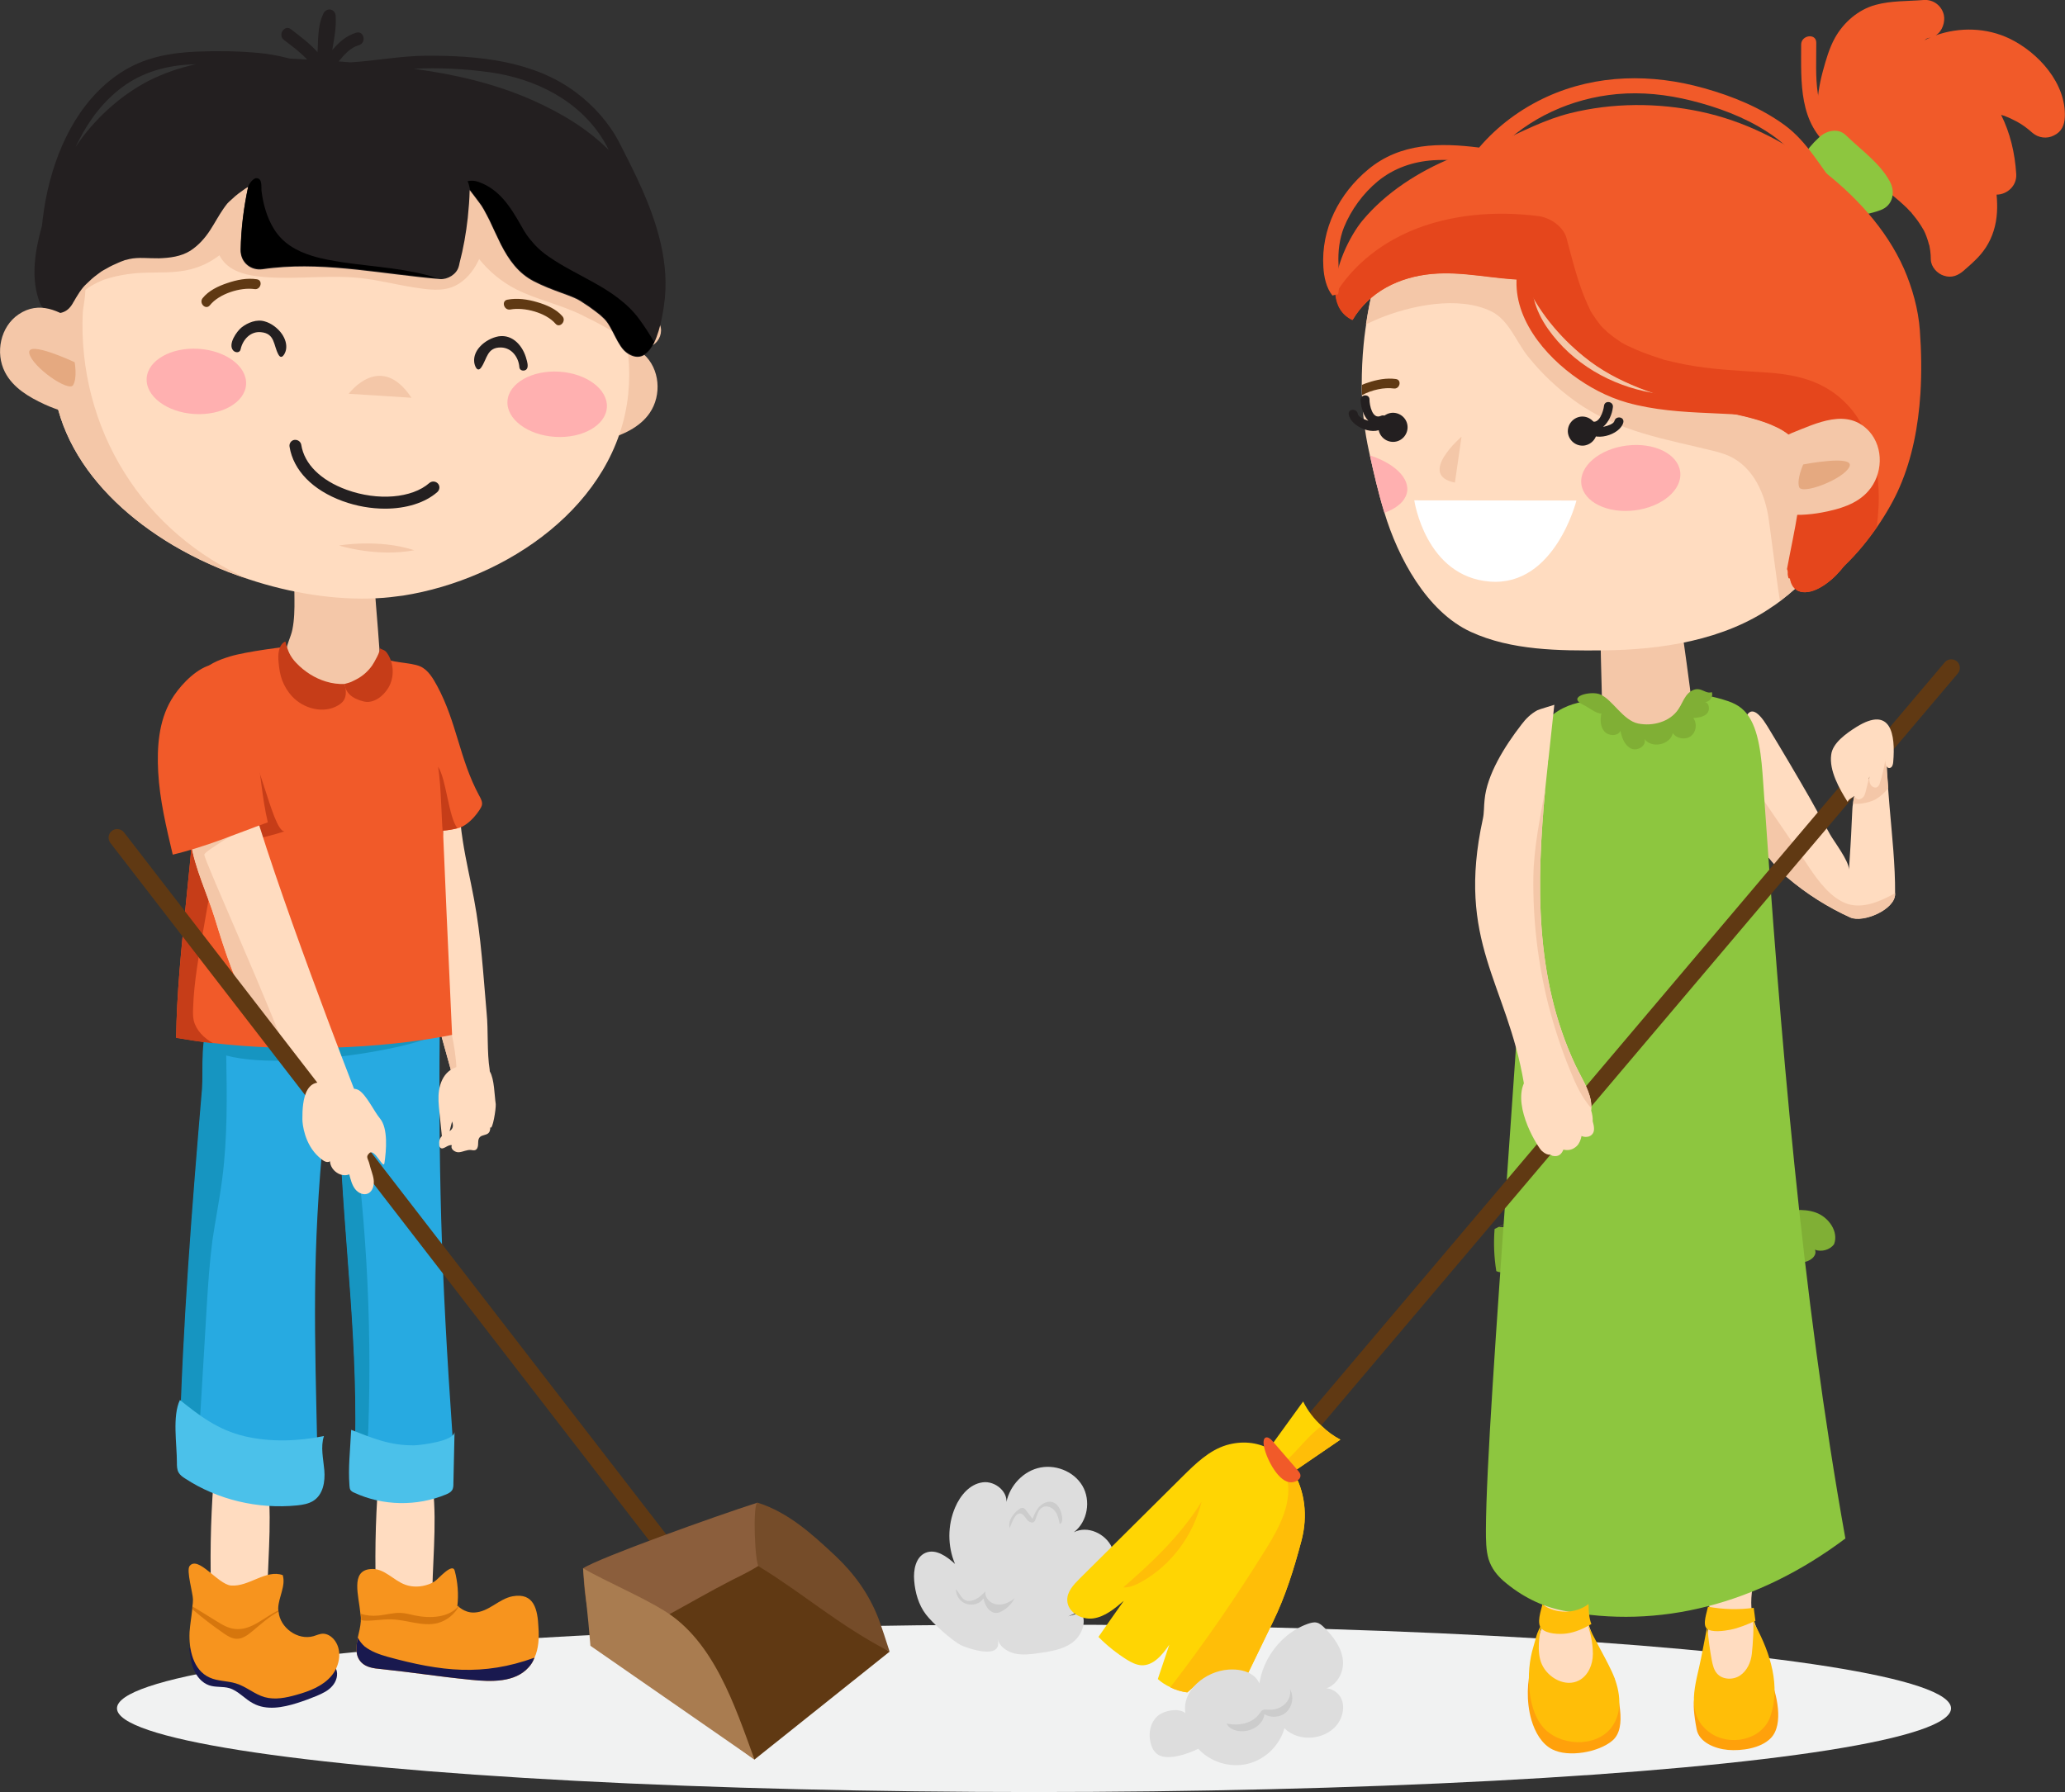 <svg width="109.26" height="94.84" viewBox="0 0 109.26 94.84" xmlns="http://www.w3.org/2000/svg" xmlns:xlink="http://www.w3.org/1999/xlink" xml:space="preserve" overflow="hidden"><rect x="0" y="0" width="109.26" height="94.84" fill="#333333" stroke="none"/><defs></defs><g><ellipse cx="54.71" cy="90.41" rx="48.52" ry="4.43" fill="#F1F2F2"/><g><path d="M25.91 56.62C25.76 55.69 25.84 54.53 25.75 53.63 25.57 51.61 25.46 49.58 25.08 47.58 24.89 46.56 24.65 45.55 24.49 44.52 24.28 43.2 24.23 41.76 24.09 40.35 23.68 39.41 23.29 38.41 22.69 37.58 22.11 36.76 21.29 36.21 20.44 35.71 20.37 35.67 20.31 35.62 20.26 35.57 20.08 35.79 19.95 36.09 19.92 36.5 19.89 36.86 19.9 37.22 19.93 37.57 20.09 39.68 21.04 41.71 20.7 43.85 20.26 46.61 20.97 47.86 21.99 50.41 22.65 52.07 23.72 56.21 24.11 57.52 24.11 57.53 24.11 57.54 24.12 57.54 24.72 57.57 25.31 57.5 25.9 57.37 25.9 57.13 25.9 56.87 25.91 56.62Z" fill="#FFDCC0"/><path d="M19.93 37.57C20.09 39.68 21.04 41.71 20.7 43.85 20.26 46.61 20.97 47.86 21.99 50.41 22.65 52.07 23.72 56.21 24.11 57.52 24.28 56.28 23.95 54.95 23.7 53.76 23.41 52.36 23.01 50.98 22.64 49.6 22.27 48.22 21.86 46.89 21.76 45.46 21.66 44.06 21.69 42.66 21.58 41.26 21.54 40.7 21.46 40.15 21.22 39.64 21.12 39.42 21 39.21 20.9 38.98 20.89 38.96 20.88 38.94 20.87 38.91 21.13 38.27 20.55 37.61 19.93 37.57Z" fill="#F4C7A8"/><path d="M10.01 87.22C10.06 87.61 10.1 88.01 10.26 88.37 10.41 88.73 10.69 89.06 11.06 89.19 11.4 89.31 11.78 89.24 12.13 89.34 12.61 89.48 12.95 89.92 13.4 90.15 14.1 90.53 14.96 90.37 15.72 90.13 16.07 90.02 16.42 89.89 16.76 89.75 17.06 89.62 17.37 89.48 17.58 89.23 17.8 88.99 17.91 88.62 17.78 88.32 17.61 87.93 17.12 87.81 16.69 87.76 14.92 87.58 13.05 87.9 11.39 87.25 11.09 87.13 10.8 86.99 10.48 86.94 10.37 86.92 10.23 86.93 10.16 87.02 10.09 87.11 10.18 87.29 10.28 87.24L10.01 87.22Z" fill="#19194F"/><path d="M22.87 84.92C21.88 85.03 20.87 84.95 19.91 84.69 19.82 82.63 19.86 80.56 20.01 78.49 20 78.64 22.63 78.74 22.91 78.77 23.13 80.77 22.85 82.91 22.87 84.92Z" fill="#FFDCC0"/><path d="M14.15 84.92C13.16 85.03 12.15 84.95 11.19 84.69 11.1 82.63 11.14 80.56 11.29 78.49 11.28 78.64 13.91 78.74 14.19 78.77 14.4 80.77 14.12 82.91 14.15 84.92Z" fill="#FFDCC0"/><path d="M23.68 77.64C22.86 78.81 20.64 78.69 18.74 78.55 18.76 78.18 18.77 77.82 18.79 77.45 18.99 70.87 18.26 66.5 17.97 59.65L17.96 59.65C17.41 59.81 17.72 59.82 17.15 59.72 16.49 66.44 16.65 70.43 16.8 77.18 16.81 77.71 16.78 78.35 16.33 78.65 16.13 78.79 15.88 78.81 15.63 78.84 13.85 78.99 12.03 78.61 10.45 77.75 10.36 77.7 10.28 77.66 10.19 77.61 9.96 77.47 9.73 77.32 9.62 77.08 9.51 76.87 9.52 76.63 9.53 76.4 9.69 70.13 10.19 63.83 10.72 57.58 10.79 56.71 10.58 54.57 11.24 53.92 11.33 53.84 11.43 53.78 11.56 53.73 12.2 53.49 13.26 53.71 13.85 53.68 14.64 53.62 23.28 53.06 23.28 52.95 23.18 61.88 23.33 67.19 23.95 76.09 23.96 76.63 23.98 77.21 23.68 77.64Z" fill="#27AAE1"/><path d="M15.47 33.32C15.39 33.71 15.18 34.07 15.14 34.46 15.17 34.51 15.21 34.57 15.23 34.63 15.32 34.84 15.43 35.05 15.55 35.25 15.59 35.31 15.68 35.4 15.7 35.47 15.7 35.47 15.7 35.47 15.7 35.47 15.82 35.62 15.95 35.76 16.08 35.89 16.1 35.91 16.17 35.98 16.23 36.02 16.26 36.04 16.29 36.07 16.3 36.07 16.46 36.19 16.62 36.29 16.8 36.39 16.88 36.43 16.96 36.47 17.04 36.51 17.02 36.5 17 36.48 16.98 36.47 16.86 36.42 16.73 36.31 16.98 36.47 16.98 36.47 16.99 36.47 16.99 36.48 17.15 36.54 17.32 36.6 17.49 36.64 17.51 36.65 17.6 36.66 17.66 36.68 17.68 36.68 17.7 36.69 17.71 36.69 17.88 36.71 18.05 36.72 18.23 36.71 18.44 36.65 18.46 36.67 18.4 36.69 18.41 36.69 18.43 36.69 18.44 36.68 18.52 36.66 18.61 36.65 18.69 36.62 18.72 36.61 18.85 36.56 18.9 36.55 18.9 36.55 18.9 36.55 18.91 36.55 19 36.51 19.09 36.46 19.18 36.41 19.2 36.4 19.22 36.38 19.24 36.37 19.25 36.36 19.3 36.31 19.36 36.29 19.46 36.21 19.64 35.95 19.75 35.91 19.82 35.82 19.88 35.72 19.94 35.63 20 35.54 20.04 35.45 20.1 35.36 20.11 35.35 20.11 35.34 20.12 35.33 20.12 35.32 20.13 35.31 20.13 35.29 20.12 35.05 20.1 34.8 20.09 34.56 19.98 32.85 19.78 31.14 19.76 29.42 19.57 29.11 19.29 28.86 18.96 28.71 18.56 28.43 18.04 28.33 17.55 28.4 17.55 28.4 17.54 28.4 17.54 28.4 16.54 28.37 15.7 29.06 15.6 30.07 15.51 31.15 15.68 32.28 15.47 33.32Z" fill="#F4C7A8"/><path d="M28.35 21.94C28.41 21.41 28.71 20.93 29.16 20.68 29.16 20.12 29.46 19.58 30 19.29 31.22 18.64 32.76 17.6 34.05 18.74 34.92 19.51 35.02 20.91 34.38 21.85 33.85 22.63 32.94 23.01 32.08 23.28 31.37 23.5 30.54 23.65 29.8 23.58 28.99 23.51 28.26 22.79 28.35 21.94Z" fill="#F4C7A8"/><path d="M30.78 20.88C30.78 20.88 33.47 20.01 33.22 20.72 32.97 21.43 30.88 22.51 30.7 22.09 30.52 21.68 30.78 20.88 30.78 20.88Z" fill="#E5A980"/><path d="M33.24 20.86C32.63 26.74 26.78 30.66 21.33 31.52 20.89 31.58 20.42 31.64 19.94 31.66 17.8 31.77 15.42 31.41 13.14 30.65 13.14 30.65 13.13 30.65 13.12 30.64 11.73 30.19 10.39 29.58 9.15 28.85 4.7 26.2 1.61 21.89 3.17 16.58 3.38 15.86 3.65 15.21 3.98 14.61 5.08 12.55 6.84 11.06 8.92 10.07 14.02 7.63 21.11 8.08 25.8 10.03 28.71 11.25 31.18 13.25 32.43 15.9 32.59 16.25 32.74 16.61 32.86 16.98 33.24 18.15 33.38 19.46 33.24 20.86Z" fill="#FFDCC0"/><path d="M13.02 20.35C12.96 21.3 11.73 22 10.28 21.91 8.83 21.82 7.7 20.97 7.76 20.02 7.82 19.07 9.05 18.37 10.5 18.46 11.95 18.55 13.08 19.39 13.02 20.35Z" fill="#FFB0B0"/><path d="M32.11 21.56C32.05 22.51 30.82 23.21 29.37 23.12 27.92 23.03 26.79 22.18 26.85 21.23 26.91 20.28 28.14 19.58 29.59 19.67 31.04 19.76 32.17 20.61 32.11 21.56Z" fill="#FFB0B0"/><path d="M18.45 20.84C18.45 20.84 20.13 18.57 21.77 21.05L18.45 20.84Z" fill="#F4C7A8"/><path d="M17.94 28.87C17.94 28.87 20.03 28.5 21.92 29.12 19.92 29.5 17.94 28.87 17.94 28.87Z" fill="#F4C7A8"/><path d="M13.59 14.78C13.07 14.7 12.53 14.81 12.03 14.98 11.55 15.14 11.04 15.38 10.72 15.78 10.51 16.05 10.89 16.43 11.11 16.15 11.59 15.55 12.72 15.19 13.47 15.3 13.8 15.35 13.93 14.83 13.59 14.78Z" fill="#603913"/><path d="M26.85 15.86C27.37 15.76 27.91 15.84 28.42 15.99 28.9 16.13 29.43 16.35 29.76 16.74 29.98 17 29.61 17.39 29.39 17.13 28.89 16.55 27.74 16.24 27 16.38 26.66 16.44 26.51 15.92 26.85 15.86Z" fill="#603913"/><path d="M11.97 55.86C12.01 58.03 12.04 60.21 11.76 62.37 11.62 63.47 11.4 64.54 11.24 65.64 11.09 66.79 11.01 67.96 10.94 69.13 10.85 70.69 10.75 72.25 10.66 73.81 10.58 75.12 10.5 76.44 10.42 77.77 10.33 77.72 10.25 77.68 10.16 77.63 9.93 77.49 9.7 77.34 9.59 77.1 9.48 76.89 9.49 76.65 9.5 76.42 9.66 70.15 10.16 63.85 10.69 57.6 10.76 56.73 10.55 54.59 11.21 53.94 11.3 53.86 11.4 53.8 11.53 53.75 14.22 54.47 17.04 54.66 19.81 54.36 20.84 54.25 21.91 54.07 22.9 54.39 24.92 54.91 15.62 56.85 11.97 55.86Z" fill="#1695C1"/><path d="M14.92 17.68C14.7 17.36 14.34 17.1 14.01 17.01 13.59 16.88 13.11 17.07 12.78 17.33 12.53 17.53 12.04 18.22 12.34 18.55 12.46 18.68 12.69 18.68 12.73 18.49 12.84 17.98 13.25 17.52 13.81 17.58 14.56 17.65 14.46 18.27 14.73 18.76 14.9 19.08 15.09 18.71 15.13 18.52 15.19 18.23 15.09 17.93 14.92 17.68Z" fill="#231F20"/><path d="M34.45 16.77C33.98 16.61 33.58 16.3 33.15 16.06 32.63 15.76 32.08 15.48 31.54 15.22 30.55 14.73 29.49 14.46 28.47 14.04 27.38 13.6 26.36 12.61 25.94 11.46 25.96 10.91 25.87 10.38 25.66 9.89 25.34 9.16 24.16 9.41 24.13 10.2 24.12 10.67 24.18 11.14 24.3 11.59 24.29 11.69 24.28 11.78 24.27 11.88 24.26 11.94 24.25 12 24.24 12.06 24.24 12.07 24.24 12.08 24.24 12.08 24.24 12.09 24.24 12.09 24.24 12.1 24.18 12.34 24.12 12.57 24.03 12.8 24.02 12.84 23.91 13.07 23.93 13.04 23.88 13.13 23.83 13.21 23.78 13.3 23.76 13.34 23.73 13.37 23.7 13.41 23.7 13.41 23.67 13.45 23.64 13.48 23.62 13.5 23.59 13.53 23.58 13.54 23.53 13.58 23.49 13.62 23.44 13.65 23.56 13.55 23.45 13.62 23.37 13.67 23.42 13.63 23.15 13.7 23.31 13.7 22.92 13.71 22.53 13.66 22.14 13.6 21.3 13.48 20.48 13.28 19.65 13.15 18.79 13.02 17.93 13.01 17.07 13.04 16.2 13.06 15.33 13.1 14.46 13.05 14.23 13.04 14 13.02 13.77 13 13.73 12.99 13.46 12.94 13.54 12.97 13.42 12.94 13.31 12.91 13.19 12.86 13.17 12.85 13.15 12.83 13.14 12.83 13.12 12.82 13.11 12.81 13.1 12.8 13.09 12.79 13.08 12.78 13.07 12.77 13.06 12.76 13.06 12.74 13.04 12.72 13.04 12.73 13.04 12.73 13.04 12.74 13.04 12.74 13.04 12.74 13.04 12.74 13.04 12.74 13.04 12.74 13.04 12.75 13.03 12.84 13.03 12.66 13.02 12.62 13.04 12.73 13.02 12.59 13.02 12.57 13.02 12.46 13.03 12.36 13.05 12.25 13.06 12.19 13.12 11.99 13.17 11.85 13.42 11.14 13.81 10.52 14.13 9.84 14.3 9.48 14.05 9.02 13.72 8.86 13.35 8.68 12.94 8.8 12.69 9.13 12.16 9.84 11.82 10.66 11.34 11.41 10.89 12.11 10.37 12.57 9.54 12.73 8.75 12.88 7.92 12.8 7.09 12.87 6.26 12.93 5.45 13.09 4.67 13.41 3.78 13.77 3 14.41 2.5 15.23 2.28 15.6 2.34 16.1 2.72 16.35 3.07 16.58 3.62 16.51 3.84 16.13 4.23 15.48 4.71 15.13 5.43 14.83 5.54 14.79 5.46 14.81 5.57 14.78 5.66 14.75 5.74 14.73 5.83 14.7 6.04 14.64 6.24 14.6 6.45 14.56 6.82 14.49 7.23 14.45 7.51 14.44 8.38 14.4 9.25 14.47 10.1 14.25 10.67 14.1 11.17 13.85 11.61 13.51 11.65 13.59 11.7 13.67 11.75 13.74 12.18 14.33 12.91 14.53 13.59 14.62 14.39 14.72 15.21 14.71 16.02 14.69 17.02 14.66 18.02 14.61 19.02 14.71 19.99 14.81 20.93 15.06 21.89 15.21 22.61 15.32 23.43 15.46 24.11 15.11 24.63 14.85 25.02 14.37 25.28 13.86 25.31 13.81 25.33 13.76 25.35 13.71 25.88 14.37 26.55 14.92 27.29 15.3 28.39 15.86 29.63 16.11 30.74 16.65 31.25 16.9 31.77 17.16 32.26 17.45 32.79 17.76 33.3 18.12 33.88 18.32 34.91 18.64 35.44 17.11 34.45 16.77Z" fill="#F4C7A8"/><path d="M27.88 19.1C27.87 19.07 27.87 19.05 27.86 19.03 27.69 18.34 27.15 17.68 26.38 17.8 26.04 17.86 25.65 18.06 25.39 18.35 25.18 18.58 25.06 18.86 25.09 19.16 25.11 19.35 25.25 19.74 25.46 19.45 25.78 18.99 25.76 18.37 26.52 18.39 27.08 18.41 27.44 18.91 27.48 19.43 27.49 19.61 27.7 19.66 27.83 19.57 27.96 19.47 27.92 19.26 27.88 19.1Z" fill="#231F20"/><path d="M25.49 42.64C25.45 42.8 24.87 43.69 24.2 43.84 23.95 43.9 23.7 43.94 23.44 43.96 23.44 44.08 23.77 51.62 23.92 54.77 20.05 55.54 15.17 55.66 11.27 55.2 10.62 55.13 9.97 55.03 9.32 54.92 9.37 50.37 10.33 44.96 10.39 40.42 10.4 39.22 10.42 38.01 10.43 36.81 10.44 36.44 10.44 36.06 10.61 35.73 10.9 35.16 11.57 34.93 12.17 34.74 13.06 34.47 15.17 34.22 15.17 34.22 15.49 35.38 16.34 36.29 17.54 36.42 18.74 36.56 19.57 35.79 20.15 34.74 20.6 35.1 21.7 35.03 22.24 35.27 22.66 35.46 22.91 35.9 23.13 36.3 24.17 38.23 24.31 40.16 25.34 42.08 25.44 42.26 25.55 42.45 25.49 42.64Z" fill="#F15A29"/><path d="M23.44 43.96C23.44 44.08 23.45 44.19 23.45 44.3 23.35 43.51 23.36 41.71 23.18 40.58 23.61 41.21 23.73 43.23 24.2 43.83 23.95 43.9 23.7 43.94 23.44 43.96Z" fill="#C63D18"/><path d="M11.27 55.21C10.62 55.14 9.97 55.04 9.32 54.93 9.37 50.38 10.33 44.97 10.39 40.43 11.31 39.54 12.22 38.77 12.64 38.92 13.62 39.29 14.38 43.98 15.05 44 13.86 44.38 12.62 44.62 11.37 44.72 11.29 47.28 10.3 50.72 10.22 53.29 10.21 53.53 10.2 53.77 10.25 54.01 10.39 54.55 10.79 54.93 11.27 55.21Z" fill="#C63D18"/><path d="M20.37 26.92C19.64 26.92 18.87 26.79 18.13 26.52 16.54 25.94 15.52 24.89 15.32 23.64 15.29 23.47 15.41 23.3 15.58 23.28 15.75 23.26 15.91 23.37 15.94 23.54 16.1 24.56 16.97 25.42 18.34 25.92 19.99 26.52 21.8 26.37 22.72 25.56 22.85 25.45 23.05 25.46 23.17 25.59 23.29 25.72 23.27 25.92 23.14 26.04 22.48 26.62 21.47 26.92 20.37 26.92Z" fill="#231F20"/><path d="M15.68 35.09C16.11 35.54 16.65 35.89 17.25 36.07 17.57 36.17 17.91 36.21 18.24 36.2 18.3 36.49 18.35 36.81 18.19 37.06 18.12 37.17 18.01 37.26 17.89 37.33 17.12 37.79 16.06 37.51 15.45 36.85 15.23 36.61 15.06 36.33 14.94 36.03 14.82 35.72 14.77 35.39 14.74 35.06 14.72 34.84 14.71 34.61 14.77 34.39 14.82 34.2 14.92 34.02 15.1 33.95 15.2 34.4 15.35 34.75 15.68 35.09Z" fill="#C63D18"/><path d="M19.27 37.13C19.78 37.24 20.3 36.83 20.56 36.38 20.87 35.84 20.85 35.12 20.5 34.59 20.47 34.54 20.43 34.49 20.38 34.45 20.29 34.38 20.16 34.36 20.07 34.29 20.2 34.39 19.76 35.12 19.69 35.22 19.48 35.52 19.19 35.78 18.86 35.95 18.54 36.11 18.62 36.09 18.22 36.2 18.3 36.65 18.59 36.97 19.27 37.13Z" fill="#C63D18"/><path d="M13.12 30.64C11.73 30.19 10.39 29.58 9.15 28.85 4.7 26.2 1.61 21.89 3.17 16.58 3.38 15.86 3.65 15.21 3.98 14.61 4.14 14.63 4.27 14.68 4.36 14.77 4.69 15.11 4.4 16.13 4.38 16.55 4.24 19.51 5.01 22.51 6.59 25.02 8.13 27.5 10.46 29.47 13.12 30.64Z" fill="#F4C7A8"/><path d="M33.69 9.4C33.39 8.76 33.07 8.14 32.77 7.55 32.23 6.51 31.43 5.61 30.5 4.91 28.25 3.2 25.25 2.93 22.51 2.95 21.18 2.96 19.87 3.22 18.55 3.3 18.34 3.28 18.13 3.27 17.92 3.25 18.22 2.88 18.54 2.52 18.99 2.39 19.4 2.27 19.27 1.61 18.85 1.73 18.3 1.89 17.93 2.25 17.58 2.65 17.68 2.05 17.8 1.46 17.76 0.85 17.74 0.46 17.28 0.37 17.11 0.72 16.91 1.13 16.86 1.58 16.83 2.04 16.82 2.27 16.82 2.52 16.8 2.76 16.39 2.3 15.89 1.93 15.4 1.55 15.06 1.28 14.68 1.84 15.02 2.11 15.44 2.43 15.88 2.75 16.25 3.15 15.95 3.13 15.65 3.12 15.35 3.1 15.3 3.09 15.26 3.08 15.21 3.07 14.69 2.94 14.18 2.84 13.65 2.8 12.59 2.7 11.52 2.69 10.45 2.73 8.98 2.79 7.6 3.04 6.35 3.87 4.12 5.35 2.93 7.95 2.43 10.5 2.34 10.98 2.27 11.46 2.22 11.95 1.85 13.27 1.6 14.76 2.12 16.05 2.26 16.4 2.71 16.61 3.06 16.58 3.31 16.56 3.5 16.47 3.65 16.32 3.75 16.22 3.83 16.1 3.9 15.96 3.9 15.96 3.9 15.97 3.9 15.97 3.91 15.95 4 15.79 4.02 15.76 4.08 15.66 4.15 15.56 4.21 15.46 4.39 15.21 4.42 15.17 4.6 15 4.77 14.83 4.94 14.68 5.13 14.54 5.34 14.38 5.36 14.36 5.64 14.21 5.84 14.09 6.06 13.99 6.27 13.9 6.36 13.86 6.46 13.82 6.55 13.79 6.62 13.76 6.65 13.75 6.66 13.75 6.65 13.75 6.63 13.76 6.61 13.77 6.68 13.75 6.76 13.73 6.84 13.71 7.33 13.6 7.86 13.68 8.41 13.67 8.99 13.65 9.57 13.58 10.07 13.27 10.5 12.99 10.84 12.61 11.12 12.18 11.36 11.81 11.57 11.41 11.82 11.05 11.88 10.96 11.95 10.87 12.02 10.78 12.03 10.77 12.03 10.76 12.04 10.76 12.08 10.72 12.11 10.68 12.15 10.65 12.34 10.47 12.54 10.29 12.76 10.14 12.8 10.11 12.83 10.09 12.87 10.06 12.95 10 13.04 9.94 13.13 9.89 13.13 9.9 13.12 9.91 13.12 9.93 12.89 11.01 12.75 12.12 12.73 13.23 12.72 13.89 13.26 14.34 13.9 14.25 14.09 14.22 14.28 14.2 14.47 14.18 17.39 13.88 20.35 14.53 23.28 14.77 23.68 14.8 24.16 14.52 24.27 14.11 24.29 14.05 24.3 14 24.31 13.94 24.52 13.14 24.66 12.34 24.75 11.53 24.8 11.04 24.84 10.55 24.85 10.06 25.02 10.28 25.19 10.5 25.35 10.72 25.38 10.76 25.48 10.9 25.48 10.9 25.52 10.96 25.56 11.03 25.6 11.1 25.71 11.29 25.8 11.48 25.9 11.67 26.1 12.09 26.29 12.52 26.5 12.94 26.92 13.76 27.42 14.47 28.26 14.9 28.73 15.14 29.22 15.33 29.72 15.51 29.94 15.59 30.16 15.67 30.37 15.76 30.41 15.78 30.46 15.8 30.5 15.82 30.5 15.82 30.53 15.83 30.56 15.85 30.59 15.87 30.64 15.89 30.65 15.9 30.7 15.93 30.76 15.96 30.81 16 31.05 16.15 31.28 16.31 31.5 16.48 31.76 16.68 31.74 16.66 31.97 16.88 32.42 17.33 32.66 18.34 33.18 18.69 33.68 19.03 34.07 18.9 34.36 18.54 34.45 18.43 34.53 18.29 34.61 18.14 34.98 17.38 35.13 16.24 35.18 15.77 35.39 13.57 34.63 11.39 33.69 9.4ZM7.86 4.28C6.44 5.02 5.21 6.12 4.26 7.4 4.17 7.52 4.09 7.65 4 7.78 4.06 7.66 4.11 7.54 4.18 7.42 4.73 6.33 5.49 5.34 6.47 4.61 7.54 3.82 8.79 3.47 10.11 3.41 10.19 3.41 10.28 3.4 10.36 3.4 9.49 3.59 8.65 3.88 7.86 4.28ZM28.17 5.3C26.18 4.42 24.05 3.93 21.89 3.64 23.21 3.57 24.57 3.64 25.88 3.82 28.32 4.15 30.68 5.32 31.97 7.49 32.06 7.64 32.14 7.79 32.21 7.94 31.06 6.79 29.65 5.96 28.17 5.3Z" fill="#231F20"/><path d="M33.83 16.9C33.22 16.06 32.33 15.46 31.43 14.96 30.63 14.51 29.79 14.11 29.03 13.58 28.88 13.48 28.74 13.37 28.6 13.25 28.58 13.23 28.51 13.16 28.48 13.14 28.39 13.06 28.31 12.97 28.23 12.88 27.9 12.51 27.79 12.33 27.56 11.92 27 10.94 26.42 10.01 25.3 9.62 25.09 9.55 24.9 9.55 24.74 9.59 24.77 9.65 24.79 9.71 24.81 9.78 24.83 9.87 24.85 9.95 24.87 10.04 25.03 10.25 25.2 10.47 25.36 10.68 25.39 10.72 25.49 10.86 25.49 10.86 25.53 10.92 25.57 10.99 25.61 11.06 25.72 11.25 25.81 11.44 25.91 11.63 26.11 12.05 26.3 12.48 26.51 12.9 26.93 13.72 27.43 14.43 28.27 14.86 28.74 15.1 29.23 15.29 29.73 15.47 29.95 15.55 30.17 15.63 30.38 15.72 30.42 15.74 30.47 15.76 30.51 15.78 30.51 15.78 30.54 15.79 30.57 15.81 30.6 15.83 30.65 15.85 30.66 15.86 30.71 15.89 30.77 15.92 30.82 15.96 31.06 16.11 31.29 16.27 31.51 16.44 31.77 16.64 31.75 16.62 31.98 16.84 32.43 17.29 32.67 18.3 33.19 18.65 33.69 18.99 34.08 18.86 34.37 18.5 34.46 18.39 34.54 18.25 34.62 18.1 34.37 17.69 34.11 17.28 33.83 16.9Z"/><path d="M16.51 13.54C15.7 13.29 14.96 12.88 14.49 12.11 14.12 11.51 13.93 10.82 13.84 10.13 13.81 9.88 13.9 9.44 13.57 9.43 13.4 9.42 13.16 9.74 13.13 9.89 12.9 10.97 12.76 12.08 12.74 13.19 12.73 13.85 13.27 14.3 13.91 14.21 14.1 14.18 14.29 14.16 14.48 14.14 17.35 13.85 20.26 14.47 23.14 14.72 21.54 14.2 19.84 14.13 18.19 13.89 17.62 13.8 17.05 13.71 16.51 13.54Z"/><path d="M4.08 17.09C3.13 16.44 2.07 15.9 0.98 16.64 0.02 17.29-0.26 18.67 0.26 19.69 0.69 20.53 1.54 21.02 2.36 21.4 2.99 21.69 3.73 21.92 4.43 21.97 4.08 20.38 4.05 18.73 4.08 17.09Z" fill="#F4C7A8"/><path d="M3.95 19.17C3.95 19.17 1.4 17.97 1.55 18.7 1.71 19.43 3.64 20.77 3.87 20.38 4.1 19.99 3.95 19.17 3.95 19.17Z" fill="#E5A980"/><path d="M9.36 77.4C9.36 77.58 9.36 77.77 9.45 77.93 9.53 78.07 9.66 78.16 9.8 78.25 11.51 79.37 13.65 79.88 15.72 79.67 16.01 79.64 16.31 79.59 16.56 79.44 17.1 79.11 17.21 78.41 17.16 77.81 17.11 77.21 16.95 76.58 17.14 76 15.76 76.28 14.31 76.33 12.94 76.01 11.55 75.68 10.57 74.94 9.52 74.09 9.11 74.95 9.36 76.42 9.36 77.4Z" fill="#4BC1EA"/><path d="M19.49 75.58C19.47 76.28 19.35 77.11 18.77 77.45 18.97 70.87 18.24 66.5 17.95 59.65L17.94 59.65C18.21 59.16 18.46 58.73 18.46 58.06 19.35 63.85 19.69 69.72 19.49 75.58Z" fill="#1695C1"/><path d="M18.49 78.62C18.5 78.7 18.5 78.78 18.54 78.85 18.59 78.92 18.67 78.97 18.75 79 20.26 79.7 22.06 79.73 23.6 79.09 23.72 79.04 23.84 78.98 23.91 78.88 23.99 78.77 23.99 78.63 23.99 78.49 24.01 77.58 24.03 76.68 24.05 75.77 24.04 76.28 22.24 76.48 21.93 76.49 20.64 76.51 19.71 76.11 18.58 75.67 18.52 76.91 18.42 77.63 18.49 78.62Z" fill="#4BC1EA"/><path d="M28.28 87.73C28.21 87.92 28.11 88.09 27.97 88.24 27.25 89.05 25.99 89.01 24.92 88.9 23.03 88.71 22.04 88.53 20.15 88.33 19.78 88.3 19.37 88.24 19.12 87.98 18.78 87.63 18.84 87.16 18.93 86.67 19 86.37 19.07 86.09 19.09 85.81L19.09 85.74C19.1 85.64 19.09 85.53 19.07 85.41 18.99 84.47 18.53 83.14 19.59 83.04 20.32 82.96 20.8 83.64 21.45 83.87 21.84 84.01 22.28 83.99 22.67 83.85 22.79 83.81 22.9 83.75 23 83.69 23.18 83.58 23.94 82.67 24.06 83.13 24.22 83.73 24.27 84.37 24.2 84.99 24.23 84.97 24.54 85.36 25.09 85.34 25.87 85.31 26.38 84.62 27.12 84.48 28.27 84.27 28.45 85.2 28.49 86.14 28.53 86.67 28.5 87.25 28.28 87.73Z" fill="#F7941E"/><path d="M28.28 87.73C28.21 87.92 28.11 88.09 27.97 88.24 27.25 89.05 25.99 89.01 24.92 88.9 23.03 88.71 22.04 88.53 20.15 88.33 19.78 88.3 19.37 88.24 19.12 87.98 18.78 87.63 18.84 87.16 18.93 86.67 19.02 86.84 19.15 87.01 19.3 87.14 19.65 87.41 20.08 87.56 20.5 87.68 23.34 88.46 25.54 88.72 28.28 87.73Z" fill="#19194F"/><path d="M24.32 84.93C24.1 85.4 23.65 85.77 23.15 85.9 22.34 86.1 21.5 85.71 20.67 85.7 20.23 85.69 19.8 85.78 19.36 85.77 19.27 85.77 19.2 85.76 19.11 85.74 19.12 85.64 19.11 85.53 19.09 85.41 19.39 85.5 19.69 85.53 20 85.5 20.4 85.47 20.81 85.34 21.21 85.36 21.46 85.37 21.7 85.44 21.93 85.49 22.78 85.67 23.8 85.62 24.32 84.93Z" fill="#D6760D"/><path d="M17.53 88.7C17.07 89.24 16.36 89.51 15.67 89.7 15.14 89.85 14.56 89.97 14.01 89.82 13.47 89.67 13.02 89.25 12.48 89.09 12.03 88.95 11.52 88.98 11.09 88.78 10.23 88.4 9.98 87.3 10.03 86.36 10.06 85.96 10.13 85.57 10.17 85.17 10.17 85.12 10.18 85.07 10.18 85.02 10.2 84.89 10.21 84.78 10.21 84.65 10.21 84.32 9.85 83.12 10.03 82.88 10.48 82.3 11.53 83.85 12.22 83.91 13.17 83.99 14.07 83.04 14.96 83.36 15.13 83.93 14.74 84.52 14.72 85.11 14.72 85.15 14.72 85.19 14.73 85.23 14.72 85.25 14.72 85.28 14.74 85.29 14.81 86.14 15.75 86.83 16.59 86.59 16.76 86.54 16.92 86.46 17.09 86.46 17.3 86.46 17.5 86.58 17.64 86.73 18.13 87.27 18 88.15 17.53 88.7Z" fill="#F7941E"/><path d="M14.74 85.29C14.23 85.56 13.8 85.96 13.35 86.33 13.11 86.53 12.84 86.73 12.54 86.73 12.28 86.73 12.03 86.58 11.82 86.43 11.26 86.04 10.71 85.62 10.18 85.17 10.18 85.12 10.19 85.07 10.19 85.02 10.59 85.26 10.99 85.51 11.38 85.75 11.72 85.96 12.06 86.18 12.45 86.21 13.29 86.3 13.97 85.59 14.74 85.22 14.72 85.25 14.72 85.27 14.74 85.29Z" fill="#D6760D"/><path d="M18.9 58.06C18.61 58.61 16.93 58.09 16.64 58.63 16.61 58.57 16.59 58.51 16.57 58.45 16.27 57.69 15.85 57.01 15.37 56.35 14.74 55.47 14.02 54.63 13.45 53.71 12.47 52.14 11.91 50.35 11.37 48.59 10.98 47.33 10.31 45.93 10.11 44.62 10.1 44.56 10.09 44.5 10.08 44.44 10 43.8 10.03 43.79 10.6 43.34 10.74 43.22 13.1 41.66 13.1 41.59 14.44 46.6 18.69 57.52 18.9 58.06Z" fill="#FFDCC0"/><path d="M15.36 56.35C14.73 55.47 14.01 54.63 13.44 53.71 12.46 52.14 11.9 50.35 11.36 48.59 10.97 47.33 10.3 45.93 10.1 44.62 10.56 44.12 12.58 43.02 12.73 43.81 12.77 43.97 10.82 45.03 10.81 45.23 10.81 45.56 14.44 53.52 15.34 56.26 15.35 56.28 15.36 56.31 15.36 56.35Z" fill="#F4C7A8"/><path d="M10.97 35.25C10.17 35.56 9.41 36.44 9.06 37.04 8.39 38.18 8.3 39.56 8.37 40.86 8.45 42.33 8.8 43.79 9.14 45.23 10.91 44.81 12.48 44.13 14.17 43.52 13.85 42.17 13.78 40.75 13.52 39.39 13.32 38.35 13.17 37.28 12.75 36.3 12.58 35.91 12.28 35.29 11.82 35.17 11.54 35.1 11.25 35.14 10.97 35.25Z" fill="#F15A29"/><path d="M39.27 87.62C39.13 87.62 39 87.56 38.91 87.44L5.84 44.61C5.69 44.41 5.72 44.13 5.92 43.97 6.12 43.82 6.4 43.85 6.56 44.05L39.64 86.89C39.79 87.09 39.76 87.37 39.56 87.53 39.47 87.59 39.37 87.62 39.27 87.62Z" fill="#603913"/><path d="M16 59.24C16 59.49 16.11 60.55 16.87 61.23 17.05 61.39 17.26 61.58 17.46 61.46 17.49 61.96 18.05 62.33 18.48 62.15 18.55 62.42 18.62 62.71 18.79 62.93 18.96 63.15 19.26 63.28 19.5 63.15 19.73 63.02 19.81 62.7 19.77 62.42 19.73 62.14 19.61 61.88 19.55 61.61 19.48 61.31 19.32 61.23 19.55 61.02 19.83 60.77 20.28 61.9 20.34 61.56 20.44 60.89 20.54 59.72 20.11 59.2 19.8 58.83 19.39 57.95 18.99 57.7 18.61 57.47 18.23 57.85 17.85 57.62 16.12 56.57 15.99 58.26 16 59.24Z" fill="#FFDCC0"/><path d="M39.92 93.12 47.07 87.41 40.08 82.7 31.75 87.1Z" fill="#603913"/><path d="M40.06 79.53C40.06 80.58 40.07 80.43 40.07 81.48 40.07 81.91 40.95 81.97 40.75 82.34 40.51 82.77 39.17 83.4 38.73 83.62 36.39 84.82 33.99 86.39 31.52 87.26 31.07 84.91 30.96 85.02 30.85 83 31.68 82.45 37.87 80.23 40.06 79.53Z" fill="#8B5E3C"/><path d="M35.14 85.24C37.76 86.85 38.87 90.23 39.92 93.12 37.31 91.3 33.85 88.92 31.24 87.1 31.09 85.22 30.96 84.42 30.85 83 32.09 83.71 33.91 84.48 35.14 85.24Z" fill="#A97C50"/><path d="M47.07 87.41C44.34 85.99 42.5 84.33 40.15 82.9 39.94 82.78 39.82 79.67 40.07 79.52 41.7 80.03 42.96 81.18 44.18 82.32 45.19 83.27 45.96 84.33 46.47 85.63 46.69 86.22 46.88 86.82 47.07 87.41Z" fill="#754C29"/><path d="M25.94 59.66C25.95 60.3 25.29 59.84 25.3 60.48 25.3 60.63 25.28 60.83 25.13 60.87 25.06 60.89 24.99 60.87 24.92 60.86 24.71 60.84 24.5 60.96 24.29 60.98 24.08 61 23.81 60.81 23.91 60.61 23.69 60.55 23.44 60.9 23.29 60.73 23.25 60.69 23.24 60.64 23.24 60.58 23.15 59.8 24.19 60.08 23.92 59.35 23.84 59.65 23.77 59.95 23.69 60.24 23.68 60.3 23.66 60.36 23.6 60.38 23.48 60.44 23.39 60.26 23.38 60.13 23.34 59.71 23.29 59.29 23.25 58.86 23.21 58.47 23.17 58.08 23.23 57.7 23.29 57.32 23.45 56.93 23.75 56.69 24.27 56.27 25.57 56.13 25.92 56.71 26.16 57.12 26.16 57.97 26.23 58.43 26.25 58.68 26.06 59.85 25.94 59.66Z" fill="#FFDCC0"/></g><g><path d="M89.77 91.52C89.9 92.21 90.74 92.55 91.43 92.61 92.15 92.67 93.16 92.53 93.69 91.99 94.41 91.26 94 89.6 93.65 88.79 93.58 89.2 93.26 89.52 92.88 89.7 92.51 89.88 92.09 89.94 91.68 89.99 90.59 90.13 89.14 88.18 89.77 91.52Z" fill="#FFA10B"/><path d="M81.02 91C81.22 91.69 81.58 92.3 82.13 92.58 82.98 93.02 84.58 92.74 85.31 92.12 86.15 91.41 85.53 89.67 85.42 88.78 85.46 89.08 83.21 89.55 83.02 89.49 82.24 89.21 81.73 88.47 81.05 88.18 80.79 88.92 80.75 90.04 81.02 91Z" fill="#FFA10B"/><path d="M86.43 63.06C86.1 62.91 85.72 62.92 85.39 63.05 85.22 62.85 84.98 62.7 84.67 62.64 84.33 62.58 83.92 62.69 83.63 62.92 83.57 62.89 83.51 62.86 83.45 62.84 83.08 62.13 81.9 61.96 81.37 62.6 81.32 62.66 81.28 62.73 81.25 62.8 80.64 63.01 80.39 63.63 80.48 64.24 80.47 64.17 80.51 64.48 80.51 64.47 80.52 64.56 80.52 64.64 80.53 64.73 80.54 64.93 80.54 65.13 80.54 65.32 80.53 65.73 80.51 66.13 80.48 66.53 80.43 67.33 80.4 68.11 80.49 68.91 80.65 70.31 80.95 71.69 81.23 73.07 81.23 73.12 81.23 73.17 81.23 73.22 81.2 74.38 81 75.48 80.88 76.61 80.81 77.25 80.77 77.9 80.81 78.58 80.93 80.78 81.33 82.78 81.69 84.94 81.83 85.8 81.42 86.53 81.12 87.3 80.97 87.69 80.94 88.45 81.2 88.92 82.5 89.31 84.21 89.59 84.75 88.16 84.33 86.26 83.71 85.91 83.96 84.31 84.29 82.3 85.54 78.17 85.61 76.17 85.65 75.1 85.52 74.05 85.5 72.99 85.49 72.69 85.55 72.44 85.63 72.19 85.73 71.88 85.87 71.59 85.96 71.26 86.15 70.61 86.14 69.89 86.19 69.21 86.31 67.77 86.45 66.3 86.98 64.94 87.01 64.86 87.04 64.79 87.07 64.71 87.33 64.1 87.06 63.35 86.43 63.06Z" fill="#FFDCC0"/><path d="M84.58 73.63C84.58 73.63 83.36 74.04 82.53 73.94 83.11 75.56 84.58 73.63 84.58 73.63Z" fill="#F4C7A8"/><path d="M89.43 73.35C89.46 74.51 89.3 75.62 89.24 76.75 89.2 77.39 89.19 78.05 89.26 78.72 89.48 80.91 89.97 82.89 90.44 85.03 90.62 85.88 90.12 86.92 90.11 87.86 90.1 88.32 89.85 88.7 90.21 89.14 90.28 89.15 90.34 89.15 90.41 89.17 91.19 89.37 91.96 89.34 92.74 89.21 93.04 88.77 93.31 88.29 93.59 87.85 93.09 86.18 92.52 85.83 92.69 84.29 92.92 82.26 93.98 78.09 93.95 76.08 93.94 75.01 93.76 73.97 93.69 72.91 93.67 72.61 93.72 72.35 93.78 72.1 93.87 71.79 93.99 71.49 94.07 71.15 94.23 70.49 94.18 69.77 94.2 69.09 94.25 67.65 94.33 66.17 94.79 64.79 94.82 64.71 94.84 64.63 94.87 64.56 95.11 63.93 94.8 63.19 94.16 62.92 93.82 62.78 93.44 62.81 93.13 62.96 92.95 62.76 92.71 62.63 92.39 62.58 92.04 62.54 91.64 62.67 91.36 62.91 91.3 62.88 91.24 62.86 91.17 62.84 90.76 62.15 89.58 62.03 89.08 62.7 89.03 62.76 89 62.83 88.97 62.9 88.37 63.14 88.15 63.77 88.27 64.38 88.25 64.31 88.31 64.61 88.31 64.61 88.32 64.7 88.33 64.78 88.34 64.87 88.36 65.07 88.37 65.27 88.38 65.46 88.39 65.87 88.39 66.27 88.38 66.68 88.37 67.48 88.37 68.27 88.5 69.06 88.72 70.46 89.09 71.82 89.43 73.18 89.43 73.26 89.43 73.3 89.43 73.35Z" fill="#FFDCC0"/><path d="M92.82 73.58C92.82 73.58 91.62 74.05 90.78 73.98 91.43 75.58 92.82 73.58 92.82 73.58Z" fill="#F4C7A8"/><path d="M100.27 47.27 100.27 47.32C100.27 48.13 98.59 48.85 97.9 48.55 96.71 48.01 95.57 47.29 94.55 46.42 93.64 45.64 93.19 44.6 92.13 44.11 92.15 43.7 92.16 43.3 92.17 42.9 92.22 41.74 92.22 40.59 92.2 39.44 92.17 38.07 92.5 36.78 93.51 38.43 94.27 39.68 95.02 40.95 95.75 42.22 96.11 42.86 96.47 43.51 96.83 44.16 97.03 44.52 97.83 45.56 97.83 46.02 97.88 45.21 97.94 44.42 97.97 43.62 97.98 43.41 97.99 43.2 98 43 98.01 42.85 98.01 42.69 98.04 42.54 98.05 42.42 98.07 42.31 98.09 42.2 98.14 41.99 98.22 41.8 98.33 41.62 98.42 41.45 98.52 41.29 98.65 41.14 98.65 41.13 98.66 41.13 98.66 41.12 98.99 40.69 99.42 40.31 99.8 40.02 99.82 40.58 99.85 41.14 99.9 41.72 99.93 42.05 99.95 42.39 99.98 42.72 100.11 44.24 100.28 45.79 100.27 47.27Z" fill="#FFDCC0"/><path d="M100.27 47.27 100.27 47.32C100.27 48.14 98.59 48.86 97.9 48.56 96.71 48.02 95.57 47.3 94.55 46.43 93.63 45.65 93.19 44.62 92.13 44.13 92.15 43.72 92.16 43.32 92.17 42.91 92.4 42.57 92.71 42.29 93.06 42.12 92.99 42.21 92.91 42.3 92.84 42.39L93.2 42.19C94.05 43.43 94.89 44.65 95.72 45.9 96.21 46.64 96.9 47.56 97.76 47.84 98.59 48.1 99.5 47.7 100.27 47.27Z" fill="#F4C7A8"/><path d="M48.99 85.44C48.6 84.93 48.42 84.28 48.37 83.65 48.32 83.09 48.45 82.4 48.97 82.18 49.51 81.95 50.1 82.37 50.53 82.77 50.13 81.82 50.13 80.72 50.54 79.77 50.81 79.14 51.31 78.54 51.99 78.45 52.67 78.35 53.42 79 53.22 79.66 53.34 78.76 54.02 77.94 54.9 77.7 55.78 77.46 56.8 77.84 57.27 78.63 57.73 79.41 57.55 80.53 56.82 81.09 57.54 80.72 58.49 81.16 58.83 81.89 59.17 82.62 58.96 83.52 58.48 84.17 58 84.81 57.27 85.24 56.52 85.54 56.75 85.47 56.99 85.4 57.22 85.33 57.52 85.87 57.22 86.59 56.71 86.95 56.21 87.31 55.56 87.4 54.95 87.49 54.53 87.55 54.1 87.6 53.69 87.51 53.28 87.41 52.88 87.14 52.78 86.73 53.11 87.94 51.08 87.19 50.83 87.06 50.34 86.8 49.33 85.89 48.99 85.44Z" fill="#DDDDDD"/><path d="M79.08 65.04C79.02 65.78 79.05 66.53 79.17 67.27 79.56 67.46 80.09 67.22 80.21 66.81 80.19 67.2 80.3 67.63 80.62 67.85 80.94 68.07 81.48 67.96 81.58 67.58 81.46 68.05 81.89 68.54 82.37 68.58 82.85 68.62 83.31 68.28 83.53 67.84 83.5 68.26 83.85 68.67 84.27 68.7 84.69 68.73 85.1 68.39 85.14 67.97 85.52 68.7 86.82 68.61 87.09 67.83 87.4 68.05 87.73 68.29 88.11 68.33 88.49 68.38 88.93 68.16 89 67.78 89.35 68.31 90.3 68.23 90.55 67.65 91 68.25 92.13 67.99 92.28 67.27 92.65 67.57 93.23 67.59 93.63 67.32 93.86 67.17 94.03 66.93 94.28 66.82 94.62 66.68 95 66.81 95.37 66.8 95.74 66.79 96.17 66.47 96.03 66.14 96.38 66.27 96.82 66.15 97.04 65.85 97.3 65.18 96.75 64.41 96.07 64.17 95.39 63.93 94.64 64.06 93.93 64.18 89.11 64.97 84.19 64.96 79.31 64.94 79.49 64.85 79.67 64.76 79.85 64.66L79.08 65.04Z" fill="#80AF35"/><path d="M78.62 80.95C78.62 81.48 78.62 82.03 78.76 82.51 78.92 83.02 79.22 83.37 79.53 83.65 80.51 84.5 81.59 85.02 82.7 85.24 87.77 86.25 93.01 84.9 97.64 81.42 95.32 68.5 94.2 54.77 93.29 41.4 93.2 40.08 93.08 38.61 92.43 37.78 92.06 37.3 91.57 37.14 91.1 37 88.48 36.26 86.43 36.89 84.15 37.09 83.09 37.18 81.05 37.71 81 40.61 80.79 50.8 78.65 74.47 78.62 80.95Z" fill="#8DC63F"/><path d="M89.41 36.37C89.2 34.67 88.9 32.97 88.79 31.26 88.58 30.97 88.29 30.73 87.96 30.59 87.54 30.34 87.02 30.26 86.53 30.36 86.53 30.36 86.52 30.36 86.52 30.36 85.52 30.39 84.72 31.13 84.68 32.14 84.64 33.21 84.76 36.66 84.76 37.05 84.81 37.13 84.85 37.22 84.91 37.3 84.95 37.36 85.04 37.45 85.07 37.51 85.07 37.51 85.07 37.51 85.07 37.51 85.2 37.65 85.33 37.78 85.47 37.91 85.49 37.93 85.57 37.99 85.63 38.04 85.66 38.06 85.69 38.08 85.7 38.09 85.86 38.2 86.04 38.29 86.21 38.38 86.29 38.42 86.38 38.45 86.46 38.49 86.44 38.48 86.42 38.47 86.4 38.46 86.27 38.41 86.14 38.31 86.4 38.46 86.4 38.46 86.41 38.46 86.41 38.47 86.58 38.53 86.75 38.57 86.92 38.61 86.94 38.62 87.03 38.63 87.09 38.64 87.11 38.64 87.13 38.64 87.14 38.64 87.31 38.65 87.49 38.65 87.66 38.63 87.86 38.56 87.89 38.58 87.83 38.6 87.84 38.6 87.86 38.6 87.87 38.59 87.95 38.57 88.03 38.55 88.12 38.52 88.15 38.51 88.28 38.46 88.33 38.44 88.33 38.44 88.33 38.44 88.34 38.44 88.43 38.39 88.52 38.34 88.6 38.29 88.62 38.28 88.64 38.26 88.66 38.25 88.67 38.23 88.72 38.19 88.78 38.16 88.87 38.07 89.04 37.8 89.14 37.76 89.2 37.66 89.26 37.57 89.32 37.46 89.37 37.37 89.41 37.27 89.46 37.18 89.47 37.17 89.47 37.16 89.48 37.15 89.48 37.14 89.49 37.13 89.49 37.11 89.47 36.85 89.44 36.61 89.41 36.37Z" fill="#F4C7A8"/><path d="M99.91 41.71C99.73 41.94 99.51 42.14 99.26 42.29 99.03 42.43 98.47 42.59 98.05 42.53 98.06 42.41 98.08 42.3 98.1 42.19 98.15 41.98 98.23 41.79 98.34 41.61 98.43 41.44 98.53 41.28 98.66 41.13 98.66 41.12 98.67 41.12 98.67 41.11 99 40.68 99.43 40.3 99.81 40.01 99.82 40.57 99.86 41.13 99.91 41.71Z" fill="#F4C7A8"/><path d="M97.42 7.23C95.87 6.05 96.11 3.99 96.1 2.26 96.1 1.74 95.3 1.85 95.3 2.36 95.3 4.35 95.16 6.53 96.92 7.87 97.34 8.18 97.83 7.55 97.42 7.23Z" fill="#F15A29"/><path d="M109.25 6.2C109.33 4.42 107.86 2.79 106.34 2.05 105.12 1.46 103.69 1.42 102.42 1.87 102.77 1.66 102.93 1.16 102.85 0.79 102.74 0.31 102.3-0.04 101.78 -2.22045e-16 100.92 0.07 100.07 0.03 99.23 0.26 98.32 0.51 97.55 1.18 97.09 2 96.79 2.54 96.61 3.17 96.45 3.76 96.26 4.46 96.14 5.19 96.15 5.93 96.16 6.7 96.46 7.65 97.26 7.94 97.45 8.01 97.67 8.03 97.87 8.01 98.21 8.62 98.68 9.15 99.2 9.6 99.55 9.9 99.92 10.16 100.27 10.45 100.44 10.59 100.61 10.74 100.77 10.89 100.85 10.96 100.93 11.04 101 11.12 101.03 11.15 101.06 11.19 101.1 11.22 101.11 11.23 101.12 11.24 101.13 11.25 101.13 11.25 101.14 11.26 101.14 11.27 101.3 11.46 101.45 11.65 101.58 11.85 101.65 11.95 101.71 12.06 101.77 12.16 101.77 12.17 101.78 12.17 101.78 12.17 101.81 12.23 101.83 12.28 101.86 12.34 101.91 12.45 101.95 12.57 101.99 12.69 102 12.73 102.02 12.78 102.03 12.82 102.03 12.82 102.06 12.95 102.08 12.98 102.08 13 102.09 13.03 102.09 13.03 102.1 13.11 102.12 13.19 102.13 13.27 102.15 13.42 102.16 13.58 102.16 13.73 102.17 14.13 102.5 14.48 102.85 14.59 103.27 14.73 103.61 14.58 103.93 14.3 103.86 14.37 103.95 14.28 103.97 14.26 104.02 14.22 104.07 14.17 104.12 14.13 104.26 14.01 104.39 13.89 104.52 13.76 104.73 13.56 104.91 13.34 105.07 13.1 105.43 12.55 105.62 11.91 105.66 11.25 105.68 10.93 105.67 10.62 105.64 10.3 106.18 10.3 106.72 9.85 106.68 9.21 106.61 8.1 106.36 7.04 105.88 6.08 105.9 6.09 105.93 6.09 105.95 6.1 105.97 6.11 106 6.12 106.02 6.12 106.1 6.15 106.19 6.19 106.27 6.22 106.42 6.29 106.57 6.36 106.72 6.44 107.03 6.61 107.24 6.77 107.55 7.04 107.86 7.3 108.31 7.36 108.67 7.17 109.09 6.97 109.23 6.62 109.25 6.2ZM101.83 2.13C101.85 2.11 101.88 2.09 101.89 2.08 101.91 2.07 101.92 2.06 101.94 2.05 101.94 2.05 101.95 2.05 101.95 2.04 102.02 2.02 102.09 2 102.16 1.98 102.05 2.02 101.94 2.07 101.83 2.13Z" fill="#F15A29"/><path d="M99.99 9.6C99.45 8.61 98.47 7.94 97.67 7.16 97.25 6.75 96.63 6.91 96.25 7.27 95.89 7.6 95.6 7.95 95.34 8.37 95.07 8.82 95.34 9.52 95.81 9.72 95.99 9.8 96.16 9.82 96.33 9.81 96.38 9.9 96.45 9.98 96.53 10.06 96.53 10.06 96.54 10.06 96.54 10.07 96.54 10.08 96.55 10.08 96.55 10.09 96.57 10.12 96.58 10.13 96.58 10.14 96.58 10.14 96.58 10.14 96.58 10.15 96.61 10.22 96.63 10.29 96.65 10.35 96.63 10.31 96.65 10.55 96.66 10.39 96.61 11.16 97.21 11.77 98 11.52 98.54 11.35 98.94 11.33 99.5 11.12 100.16 10.88 100.3 10.16 99.99 9.6Z" fill="#8DC63F"/><path d="M101.58 17.48C101.66 18.57 101.68 19.71 101.61 20.83 101.5 22.54 101.18 24.24 100.51 25.78 100.24 26.41 99.82 27.16 99.31 27.9 98.82 28.61 98.24 29.32 97.6 29.93 97.01 30.5 96.36 30.97 95.7 31.28 95.68 31.27 95.67 31.26 95.65 31.25 95.52 31.14 95.39 31.05 95.26 30.93 95.1 30.79 94.92 30.69 94.72 30.63 94.7 30.62 94.67 30.62 94.64 30.61 94.61 30.51 94.59 30.4 94.6 30.3 94.6 30.24 94.59 30.18 94.56 30.13 94.75 29.1 94.98 28.07 95.14 27.04 95.25 26.33 95.31 25.72 95.28 25.04 95.27 24.68 95.23 24.33 95.17 23.98 95.14 23.83 95.12 23.68 95.09 23.53 95.09 23.51 95.08 23.49 95.08 23.49 95.08 23.47 95.07 23.46 95.07 23.44 95.07 23.44 95.07 23.44 95.07 23.44 95.05 23.37 95.04 23.31 95.02 23.24 94.89 22.73 94.73 22.22 94.54 21.73 94.44 21.48 94.34 21.22 94.22 20.97 94.17 20.86 94.12 20.75 94.07 20.64 94.04 20.58 94.02 20.53 93.99 20.47 93.99 20.47 93.99 20.46 93.98 20.46 93.98 20.46 93.98 20.45 93.98 20.45 93.97 20.44 93.97 20.42 93.96 20.41 93.84 20.18 93.71 19.95 93.57 19.73 93.16 19.04 92.69 18.38 92.18 17.76 91.61 17.07 90.82 16.29 90.02 15.64 89.62 15.31 89.2 15.01 88.78 14.72 88.76 14.71 88.7 14.67 88.68 14.65 88.66 14.64 88.63 14.62 88.61 14.61 88.52 14.56 88.44 14.5 88.35 14.45 88.16 14.33 87.97 14.22 87.78 14.11 86.94 13.62 86.06 13.19 85.16 12.82 84.92 12.72 84.68 12.63 84.43 12.54 84.32 12.5 84.22 12.46 84.11 12.43 84.1 12.43 84.09 12.42 84.09 12.42 84.03 12.4 83.97 12.38 83.9 12.36 83.45 12.22 82.99 12.1 82.52 12.01 82.49 12 82.47 12 82.44 11.99 81.96 11.89 81.47 11.83 80.97 11.79 80.95 11.79 80.85 11.78 80.83 11.78 80.79 11.78 80.76 11.78 80.72 11.78 80.61 11.78 80.5 11.78 80.39 11.78 80.16 11.78 79.93 11.8 79.7 11.82 79.46 11.84 79.21 11.88 78.97 11.92 78.93 11.93 78.89 11.94 78.85 11.94 78.84 11.94 78.84 11.94 78.83 11.95 78.71 11.98 78.59 12.01 78.48 12.05 78.33 12.1 78.18 12.15 78.04 12.2 77.9 12.31 77.73 12.38 77.56 12.4 77.54 12.41 77.52 12.42 77.5 12.43 77.49 12.43 77.48 12.44 77.47 12.44 77.42 12.47 77.37 12.5 77.32 12.52 77.02 12.69 76.68 12.73 76.38 12.62 76.23 12.83 75.99 12.98 75.68 13.01 75.23 13.05 74.7 12.72 74.6 12.26 74.59 12.21 74.58 12.15 74.58 12.09 74.59 11.41 74.9 10.87 75.34 10.41 75.46 10.15 75.62 9.91 75.81 9.7 75.92 9.47 76.12 9.28 76.37 9.19 76.38 9.18 76.4 9.18 76.41 9.17 76.7 8.96 77.02 8.78 77.35 8.62 77.42 8.58 77.5 8.55 77.58 8.51 77.61 8.49 77.63 8.48 77.65 8.46 78.02 8.22 78.4 7.99 78.79 7.79 78.97 7.69 79.15 7.6 79.33 7.52 80.55 6.95 81.76 6.32 83.08 5.99 85.33 5.43 87.71 5.43 89.98 5.91 92.29 6.4 94.4 7.47 96.27 8.89 98.12 10.3 99.79 12.08 100.74 14.22 101.18 15.23 101.5 16.37 101.58 17.48Z" fill="#F15A29"/><path d="M99.45 21.85C99.43 22.28 99.38 22.71 99.32 23.14 99.01 25.14 98.24 27.07 97.1 28.74 96.31 29.9 95.34 30.94 94.22 31.79 94.08 31.89 93.95 32 93.8 32.09 91.23 33.89 87.89 34.39 84.82 34.42 82.5 34.44 79.97 34.43 77.82 33.44 75.48 32.36 73.96 29.49 73.25 27.13 72.92 26.05 72.68 24.99 72.48 24.09 72.46 24 72.44 23.91 72.42 23.82 72.21 22.87 72.1 21.89 72.06 20.91 72.05 20.73 72.05 20.55 72.05 20.37 72.05 19.66 72.08 18.94 72.15 18.23 72.2 17.69 72.28 17.16 72.37 16.62 72.49 15.91 72.66 15.16 72.95 14.47 73.17 13.96 73.45 13.48 73.83 13.08 74.02 12.88 74.28 12.76 74.55 12.74 74.65 12.63 74.78 12.55 74.92 12.5 76.44 12.03 77.87 11.33 79.43 11 81.15 10.64 82.9 10.9 84.63 10.7 84.95 10.66 85.26 10.81 85.47 11.04 86.41 11.1 87.36 11.23 88.31 11.43 88.61 11.49 88.9 11.56 89.2 11.64 91.72 12.28 94.13 13.43 95.99 15.12 96.5 15.58 97.02 16.14 97.49 16.77 98.65 18.26 99.54 20.13 99.45 21.85Z" fill="#FFDCC0"/><g><path d="M79.08 16.31C79.09 16.31 79.1 16.31 79.11 16.31 79.11 16.31 79.1 16.31 79.1 16.31 79.09 16.31 79.08 16.31 79.08 16.31Z" fill="#F4C7A8"/><path d="M79.04 16.31C79.01 16.31 78.98 16.31 78.95 16.32 78.98 16.32 79.02 16.32 79.08 16.32 79.07 16.32 79.07 16.32 79.06 16.32 79.05 16.31 79.05 16.31 79.04 16.31Z" fill="#F4C7A8"/><path d="M79.1 16.31C79.13 16.31 79.16 16.31 79.2 16.3 79.2 16.3 79.2 16.3 79.2 16.3 79.16 16.3 79.12 16.3 79.1 16.31 79.09 16.31 79.09 16.31 79.1 16.31Z" fill="#F4C7A8"/><path d="M79.1 16.31C79.13 16.32 79.17 16.33 79.24 16.34 79.24 16.34 79.24 16.33 79.23 16.33 79.19 16.33 79.15 16.32 79.1 16.31Z" fill="#F4C7A8"/><path d="M96.58 25.27C96.23 23.87 95.45 22.56 94.24 21.72 93.07 20.91 91.72 20.58 90.34 20.28 90.06 20.22 89.78 20.16 89.5 20.09 89.35 20.05 89.19 20.02 89.04 19.98 88.94 19.95 88.84 19.93 88.74 19.9 88.74 19.9 88.74 19.9 88.74 19.9 88.74 19.9 88.74 19.9 88.74 19.9 88.69 19.89 88.61 19.85 88.57 19.83 88.3 19.74 88.01 19.67 87.74 19.58 87.37 19.45 87 19.31 86.63 19.15 86.3 19.01 85.98 18.85 85.66 18.68 85.6 18.65 85.54 18.61 85.47 18.58 85.29 18.47 85.12 18.35 84.94 18.23 84.66 18.03 84.4 17.8 84.14 17.57 84.08 17.5 83.98 17.4 83.97 17.39 83.82 17.22 83.69 17.04 83.56 16.86 83.45 16.71 83.35 16.55 83.25 16.39 83.21 16.33 83.17 16.26 83.13 16.2 83.11 16.17 83.08 16.13 83.05 16.09 82.97 15.97 82.91 15.82 82.84 15.7 82.68 15.42 82.52 15.15 82.36 14.88 81.95 14.2 81.44 13.65 80.74 13.26 80.05 12.87 79.23 12.85 78.46 12.91 77.53 12.98 76.63 13.2 75.74 13.48 74.92 13.74 74.12 14.06 73.31 14.35 73.19 14.4 73.06 14.44 72.94 14.48 72.65 15.17 72.48 15.92 72.36 16.63 72.33 16.81 72.3 16.99 72.27 17.17 72.49 17.06 72.72 16.96 72.95 16.86 74.63 16.17 77.16 15.63 78.91 16.48 78.91 16.48 78.91 16.48 78.91 16.48 79.84 16.94 80.22 18.09 80.85 18.87 81.57 19.77 82.41 20.56 83.34 21.23 85.65 22.89 88.14 23.23 90.81 23.9 90.83 23.91 90.86 23.91 90.88 23.92 91.01 23.96 91.13 24 91.26 24.04 92.63 24.53 93.31 25.91 93.55 27.26 93.63 27.69 94.14 31.84 94.19 31.8 95.31 30.95 96.28 29.91 97.07 28.75 97.04 28.51 97.01 28.26 96.97 28.02 96.88 27.1 96.8 26.17 96.58 25.27Z" fill="#F4C7A8"/><path d="M88.75 19.9C88.52 19.8 88.51 19.8 88.57 19.83 88.63 19.86 88.69 19.88 88.75 19.9 88.75 19.9 88.75 19.9 88.75 19.9Z" fill="#F4C7A8"/></g><g><path d="M74.51 14.63C74.52 14.63 74.53 14.63 74.54 14.62 74.54 14.62 74.54 14.62 74.54 14.62 74.53 14.62 74.52 14.63 74.51 14.63Z" fill="#F15A29"/><path d="M99.98 23.34C99.96 24.19 99.73 25.02 99.39 25.8 99.32 25.96 99.24 26.12 99.16 26.28 99.09 26.41 99.02 26.54 98.95 26.67 98.71 27.8 98.3 28.99 97.59 29.93 97.31 30.3 96.99 30.63 96.61 30.9 95.73 31.54 94.86 31.52 94.71 30.62 94.68 30.45 94.68 30.25 94.71 30.02 94.81 29.2 95.11 28.42 95.23 27.6 95.25 27.49 95.21 27.41 95.15 27.35 95.31 27.03 95.44 26.7 95.51 26.35 95.66 25.58 95.59 24.37 95.23 23.66 95.19 23.58 95.14 23.5 95.08 23.42 94.11 22.1 91.27 21.88 89.89 21.51 87.77 20.94 85.58 20.29 83.85 18.88 82.52 17.81 81.35 16.4 80.67 14.8 79.04 14.77 77.45 14.34 75.78 14.49 74.04 14.65 72.46 15.43 71.57 16.93 70.99 16.65 70.73 16.15 70.67 15.57 70.52 14.24 71.44 12.45 72.09 11.67 73.32 10.19 75.07 9.07 76.84 8.35 77.43 8.11 78.11 7.89 78.8 7.78 80.04 7.59 81.29 7.78 82 8.9 82.17 8.82 82.38 8.78 82.6 8.81 82.76 8.63 83.01 8.55 83.25 8.55 83.45 8.45 83.69 8.4 83.91 8.44 83.99 8.45 84.06 8.47 84.13 8.5 84.19 8.5 84.25 8.5 84.3 8.51 84.4 8.52 84.49 8.56 84.58 8.6 84.57 8.54 84.57 8.48 84.56 8.42 84.5 7.88 84.94 7.37 85.48 7.33 86.03 7.28 86.52 7.71 86.57 8.25 86.59 8.42 86.61 8.58 86.64 8.75 86.66 8.85 86.68 8.95 86.7 9.06 86.71 9.12 86.73 9.18 86.74 9.24 86.75 9.27 86.76 9.31 86.77 9.34 87.04 9.82 87.34 10.28 87.66 10.72 88.8 10.88 89.93 11.12 91.03 11.47 92.4 11.91 93.59 12.65 94.66 13.59 95.87 14.65 97.01 15.81 97.88 17.16 98.11 17.22 98.33 17.36 98.48 17.56 99.07 18.36 99.4 19.37 99.63 20.33 99.84 21.31 100.01 22.32 99.98 23.34Z" fill="#F15A29"/></g><g><path d="M99.39 25.79C99.43 26.49 99.39 27.21 99.3 27.9 98.81 28.61 98.23 29.32 97.59 29.93 97.31 30.3 96.99 30.63 96.61 30.9 95.73 31.54 94.86 31.52 94.71 30.62 94.69 30.61 94.66 30.61 94.63 30.6 94.6 30.5 94.58 30.39 94.59 30.29 94.59 30.23 94.58 30.17 94.55 30.12 94.74 29.09 94.97 28.06 95.13 27.03 95.24 26.32 95.3 25.71 95.27 25.03 95.26 24.67 95.22 24.32 95.16 23.97 95.13 23.82 95.11 23.67 95.08 23.52 95.08 23.5 95.07 23.48 95.07 23.48 95.07 23.46 95.06 23.45 95.06 23.43 94.09 22.11 91.25 21.89 89.87 21.52 87.75 20.95 85.56 20.3 83.83 18.89 82.5 17.82 81.33 16.41 80.65 14.81 79.02 14.78 77.43 14.35 75.76 14.5 74.02 14.66 72.44 15.44 71.55 16.94 70.97 16.66 70.71 16.16 70.65 15.58 70.86 15.23 71.1 14.89 71.37 14.58 72.27 13.54 73.37 12.78 74.58 12.25 76.69 11.34 79.14 11.14 81.42 11.44 81.79 11.49 82.21 11.69 82.51 11.99 82.68 12.16 82.82 12.36 82.88 12.58 83.2 13.77 83.49 14.99 84 16.12 84.05 16.22 84.1 16.33 84.15 16.43 84.14 16.41 84.13 16.4 84.13 16.4 84.13 16.41 84.16 16.48 84.2 16.53 84.21 16.54 84.21 16.55 84.22 16.56 84.25 16.62 84.28 16.67 84.31 16.73 84.28 16.68 84.26 16.63 84.24 16.59 84.38 16.81 84.53 17.02 84.69 17.22 84.78 17.33 84.89 17.43 84.98 17.54 84.85 17.38 84.79 17.32 84.79 17.31 84.8 17.32 84.96 17.5 85.04 17.57 85.27 17.77 85.53 17.95 85.78 18.12 85.83 18.15 85.89 18.18 85.94 18.21 86.07 18.28 86.2 18.34 86.34 18.4 86.68 18.56 87.04 18.7 87.39 18.82 87.59 18.89 87.79 18.95 87.99 19.02 88.01 19.03 88.02 19.03 88.04 19.04 88.07 19.05 88.11 19.05 88.13 19.06 88.47 19.15 88.82 19.22 89.16 19.29 90.51 19.55 91.88 19.61 93.25 19.7 93.36 19.71 93.46 19.71 93.57 19.72 94.48 19.79 95.41 19.94 96.24 20.33 97.39 20.87 98.23 21.78 98.74 22.94 99.14 23.82 99.34 24.8 99.39 25.79Z" fill="#E5461C"/><path d="M84.22 16.56C84.23 16.57 84.23 16.58 84.24 16.59 84.2 16.51 84.17 16.46 84.15 16.43 84.16 16.46 84.18 16.48 84.19 16.51 84.2 16.52 84.21 16.54 84.22 16.56Z" fill="#E5461C"/></g><path d="M98.91 22.84C97.76 21.56 96.11 22.4 94.82 22.91 94.73 22.95 94.64 22.99 94.56 23.04 94.75 23.94 94.69 24.89 94.55 25.78 94.47 26.25 94.37 26.72 94.24 27.18 94.94 27.3 95.72 27.25 96.41 27.12 97.3 26.95 98.25 26.69 98.86 25.98 99.62 25.11 99.68 23.71 98.91 22.84Z" fill="#F4C7A8"/><path d="M95.41 24.58C95.41 24.58 98.18 24.04 97.85 24.71 97.52 25.38 95.31 26.21 95.19 25.77 95.06 25.34 95.41 24.58 95.41 24.58Z" fill="#E5A980"/><path d="M95.76 21.75C93.04 20.94 90.2 21.27 87.43 20.79 85.24 20.41 83.19 19.24 81.9 17.4 81.22 16.43 80.86 15.29 81.16 14.12 81.29 13.62 80.49 13.5 80.36 14 79.77 16.33 81.41 18.5 83.17 19.82 84.05 20.48 85.04 21.01 86.1 21.31 87.5 21.7 88.96 21.8 90.41 21.86 92.1 21.94 93.81 21.99 95.45 22.48 95.93 22.64 96.25 21.9 95.76 21.75Z" fill="#E5461C"/><path d="M97.29 10.04C96.33 8.87 95.66 7.52 94.41 6.61 93.14 5.69 91.67 5.09 90.17 4.67 87.41 3.89 84.49 3.92 81.85 5.12 80.47 5.75 79.24 6.66 78.26 7.81 76.2 7.55 74.1 7.55 72.4 8.96 70.85 10.24 69.89 12.12 70.02 14.14 70.05 14.64 70.17 15.24 70.5 15.64 70.56 15.62 70.63 15.61 70.69 15.59 70.73 15.58 70.76 15.58 70.8 15.58 70.82 15.49 70.83 15.4 70.84 15.31 70.86 15.2 70.86 15.1 70.88 14.99 70.88 14.98 70.88 14.97 70.88 14.96 70.88 14.9 70.87 14.84 70.87 14.78 70.86 14.7 70.86 14.61 70.87 14.53 70.83 14.32 70.82 14.11 70.82 13.96 70.79 13.31 70.87 12.64 71.11 12.03 71.49 11.1 72.12 10.24 72.89 9.6 73.74 8.9 74.76 8.55 75.85 8.48 76.64 8.43 77.43 8.5 78.22 8.61 78.31 8.66 78.41 8.67 78.51 8.65 78.82 8.7 79.14 8.75 79.45 8.8 79.96 8.88 80.08 8.08 79.57 8 79.46 7.98 79.34 7.97 79.23 7.95 80.89 6.23 83.16 5.2 85.55 4.98 86.87 4.86 88.18 5 89.47 5.32 90.88 5.67 92.29 6.19 93.51 6.98 94.2 7.42 94.77 7.95 95.25 8.6 95.73 9.24 96.14 9.92 96.65 10.53 96.98 10.93 97.62 10.44 97.29 10.04Z" fill="#F15A29"/><path d="M84.49 22.72C84.54 23.14 84.24 23.52 83.82 23.58 83.4 23.63 83.02 23.33 82.96 22.91 82.91 22.49 83.21 22.11 83.63 22.05 84.05 22 84.43 22.3 84.49 22.72Z" fill="#231F20"/><path d="M88.9 24.97C89.02 25.92 87.94 26.83 86.5 27.01 85.05 27.19 83.79 26.57 83.67 25.62 83.55 24.67 84.63 23.76 86.07 23.58 87.52 23.4 88.78 24.02 88.9 24.97Z" fill="#FFB0B0"/><path d="M74.37 26.28C74.2 26.65 73.79 26.94 73.25 27.14 72.92 26.06 72.68 25 72.48 24.1 73.93 24.57 74.75 25.48 74.37 26.28Z" fill="#FFB0B0"/><path d="M73.74 20.56C73.25 20.49 72.58 20.63 72.07 20.91 72.06 20.73 72.06 20.55 72.06 20.37 72.17 20.32 72.28 20.28 72.38 20.25 72.85 20.09 73.37 19.99 73.86 20.06 74.19 20.11 74.06 20.61 73.74 20.56Z" fill="#603913"/><path d="M85.42 22.28C85.38 22.44 85.04 22.54 84.91 22.57 84.89 22.57 84.86 22.58 84.82 22.59 85.11 22.35 85.3 21.93 85.34 21.54 85.37 21.24 84.91 21.17 84.87 21.47 84.84 21.76 84.6 22.52 84.18 22.27 83.93 22.12 83.64 22.48 83.89 22.64 83.88 22.68 83.89 22.73 83.92 22.77 84.3 23.44 85.72 23.03 85.89 22.36 85.96 22.05 85.49 21.99 85.42 22.28Z" fill="#231F20"/><path d="M72.94 22.71C72.99 23.13 73.38 23.43 73.8 23.38 74.22 23.33 74.52 22.94 74.47 22.52 74.42 22.1 74.03 21.8 73.61 21.85 73.19 21.91 72.89 22.29 72.94 22.71Z" fill="#231F20"/><path d="M71.84 21.9C71.86 22.06 72.19 22.2 72.32 22.24 72.34 22.25 72.37 22.26 72.4 22.27 72.14 22 72 21.56 71.99 21.16 71.99 20.86 72.46 20.84 72.46 21.14 72.46 21.44 72.61 22.21 73.06 22.01 73.33 21.88 73.58 22.28 73.31 22.41 73.31 22.45 73.3 22.49 73.27 22.54 72.82 23.16 71.45 22.6 71.36 21.92 71.32 21.62 71.8 21.61 71.84 21.9Z" fill="#231F20"/><path d="M77.33 23.11C77.33 23.11 74.97 25.14 76.98 25.54L77.33 23.11Z" fill="#F4C7A8"/><path d="M74.83 26.48 83.41 26.49C83.41 26.49 82.27 31.04 78.84 30.78 75.42 30.52 74.83 26.48 74.83 26.48Z" fill="#FFFFFF"/><path d="M68.28 77.12C68.18 77.12 68.07 77.08 67.99 77.01 67.8 76.85 67.78 76.56 67.94 76.37L102.9 35.05C103.06 34.86 103.35 34.84 103.54 35 103.73 35.16 103.75 35.45 103.59 35.64L68.62 76.96C68.53 77.06 68.4 77.12 68.28 77.12Z" fill="#603913"/><path d="M84.27 59.34C84.28 59.16 84.25 58.97 84.19 58.77 84.2 58.73 84.2 58.69 84.2 58.65 84.2 58.51 84.19 58.37 84.17 58.23 84.04 57.58 83.65 56.99 83.36 56.38 81.18 51.74 81.3 46.69 81.76 41.75 81.81 41.31 81.85 40.87 81.9 40.43 81.9 40.34 81.91 40.25 81.93 40.17 82.03 39.21 82.14 38.25 82.24 37.3 82.23 37.31 81.43 37.54 81.34 37.59 80.99 37.78 80.72 38.05 80.49 38.36 79.61 39.5 78.67 41 78.55 42.33 78.51 42.67 78.53 43.01 78.46 43.33 77.03 49.86 79.73 52.01 80.63 57.33 80.05 58.65 81.4 60.77 81.59 60.92 81.76 61.07 81.9 61.12 82.03 61.11 82.07 61.13 82.11 61.16 82.15 61.17 82.47 61.24 82.63 61.07 82.72 60.84 82.96 60.9 83.21 60.86 83.43 60.65 83.57 60.51 83.64 60.32 83.68 60.12 83.95 60.25 84.35 60.13 84.34 59.74 84.34 59.61 84.31 59.47 84.27 59.34Z" fill="#FFDCC0"/><path d="M97.76 42.44C97.85 42.13 98.55 42.22 98 41.44 97.94 41.7 98.09 42.58 98.55 42.22 98.64 42.15 98.68 42.02 98.71 41.91 98.78 41.64 98.84 41.37 98.91 41.1 98.9 41.24 98.9 41.39 98.97 41.52 99.04 41.64 99.21 41.73 99.33 41.65 99.41 41.6 99.45 41.51 99.47 41.42 99.6 41.02 99.69 40.61 99.76 40.19 99.73 40.39 99.81 40.69 100 40.64 100.12 40.61 100.16 40.46 100.17 40.34 100.3 38.85 100.05 37.34 98.23 38.47 97.67 38.82 96.96 39.33 96.89 39.94 96.77 40.78 97.33 41.76 97.76 42.44Z" fill="#FFDCC0"/><path d="M83.79 37.31C84.01 37.41 84.48 37.79 84.73 37.76 84.66 38.09 84.67 38.46 84.89 38.71 85.11 38.96 85.59 38.98 85.74 38.68 85.81 39.05 85.96 39.44 86.29 39.61 86.62 39.78 87.14 39.47 87.01 39.11 87.39 39.63 88.37 39.42 88.51 38.8 88.71 39.1 89.18 39.17 89.46 38.96 89.75 38.75 89.81 38.28 89.59 38 89.85 37.98 90.13 37.95 90.31 37.77 90.49 37.59 90.45 37.2 90.2 37.15 90.45 37.17 90.67 36.87 90.57 36.63 90.35 36.72 90.13 36.52 89.9 36.48 89.63 36.43 89.37 36.61 89.21 36.83 89.05 37.05 88.96 37.31 88.8 37.54 88.36 38.2 87.45 38.45 86.67 38.29 85.87 38.12 85.32 37.03 84.67 36.75 84.17 36.54 82.84 36.87 83.79 37.31Z" fill="#80AF35"/><path d="M66.84 77.07C66.81 77.11 66.79 77.13 66.77 77.17L66.63 77.05C66.71 77.04 66.78 77.05 66.84 77.07Z" fill="#FFD503"/><path d="M70.92 76.19C70.09 76.76 69.25 77.33 68.42 77.9 68.36 77.95 68.28 77.99 68.22 78.04 68.17 78.08 68.13 78.11 68.08 78.13 68 78.18 67.91 78.22 67.81 78.21 67.3 78.2 67.23 77.28 66.85 77.08 66.95 76.94 67.05 76.81 67.14 76.67 67.75 75.84 68.34 75 68.95 74.17 69.19 74.66 69.53 75.1 69.93 75.46 70.22 75.75 70.55 75.99 70.92 76.19Z" fill="#FFD503"/><path d="M68.85 81.57C68.46 83.04 68.01 84.48 67.35 85.83 66.93 86.69 66.52 87.55 66.1 88.41 65.88 88.86 65.65 89.33 65.27 89.67 64.7 90.17 63.8 90.28 63.12 89.91 63.32 89.67 63.42 89.36 63.4 89.05 63.21 89.22 63.01 89.39 62.82 89.56 62.51 89.52 62.2 89.43 61.92 89.29 61.68 89.18 61.46 89.04 61.26 88.86 61.46 88.25 61.67 87.65 61.87 87.04 61.51 87.57 61.02 88.17 60.38 88.13 60.11 88.11 59.86 87.98 59.63 87.84 59.09 87.5 58.57 87.09 58.12 86.63 58.56 86 59.01 85.35 59.46 84.72 58.98 85.13 58.47 85.56 57.85 85.65 57.23 85.74 56.49 85.33 56.47 84.7 56.45 84.24 56.8 83.87 57.13 83.54 58.94 81.74 60.76 79.94 62.58 78.13 63.26 77.46 63.97 76.76 64.89 76.48 65.72 76.24 66.49 76.33 67.14 76.66 67.47 76.82 67.76 77.06 68.03 77.35 68.17 77.51 68.31 77.69 68.43 77.89 69.01 78.86 69.22 80.2 68.85 81.57Z" fill="#FFD503"/><path d="M68.42 77.9C69.02 78.87 69.23 80.2 68.85 81.58 68.46 83.05 68.01 84.49 67.35 85.84 66.93 86.7 66.52 87.56 66.1 88.42 65.88 88.87 65.65 89.34 65.27 89.68 64.7 90.18 63.8 90.29 63.12 89.92 63.32 89.68 63.42 89.37 63.4 89.06 63.21 89.23 63.01 89.4 62.82 89.57 62.51 89.53 62.2 89.44 61.92 89.3 63.74 86.94 65.43 84.48 67 81.95 67.72 80.79 68.43 79.43 68.07 78.13 68.06 78.1 68.05 78.07 68.04 78.04 67.98 77.85 67.9 77.64 67.97 77.45 67.98 77.42 68 77.39 68.02 77.36 68.07 77.29 68.14 77.22 68.2 77.17 68.65 76.75 69.3 75.91 69.92 75.47 70.22 75.76 70.55 76 70.92 76.19 70.08 76.76 69.25 77.33 68.42 77.9Z" fill="#FFBE08"/><path d="M84.2 58.66C83.68 58.06 83.36 57.36 83.08 56.66 82.6 55.5 82.22 54.32 81.91 53.12 81.36 50.91 81.1 48.65 81.13 46.39 81.16 44.81 81.49 43.28 81.76 41.76 81.3 46.7 81.18 51.75 83.36 56.39 83.65 57 84.04 57.59 84.17 58.24 84.19 58.38 84.2 58.52 84.2 58.66Z" fill="#F4C7A8"/><path d="M66.86 76.43C66.93 77.06 67.57 78.34 68.21 78.44 68.49 78.49 68.87 78.31 68.8 78.03 68.78 77.95 68.72 77.88 68.67 77.82 68.23 77.31 67.78 76.79 67.34 76.28 67.26 76.19 67.17 76.09 67.04 76.07 66.89 76.06 66.84 76.21 66.86 76.43Z" fill="#F15A29"/><path d="M62.72 90.66C62.52 89.46 63.79 88.44 65 88.36 65.47 88.33 65.97 88.4 66.34 88.7 66.7 89 66.87 89.57 66.6 89.96 66.46 88.25 67.57 86.52 69.19 85.94 69.34 85.89 69.5 85.84 69.65 85.87 69.82 85.9 69.95 86.02 70.07 86.14 70.57 86.63 71.02 87.24 71.06 87.94 71.1 88.64 70.58 89.4 69.88 89.4 70.28 89.24 70.77 89.49 70.96 89.88 71.15 90.27 71.07 90.75 70.85 91.12 70.28 92.08 68.74 92.26 67.96 91.46 67.71 92.38 66.93 93.13 66 93.35 65.07 93.57 64.04 93.25 63.4 92.55 62.82 92.84 61.67 93.23 61.19 92.8 61.02 92.65 60.92 92.43 60.87 92.2 60.76 91.73 60.86 91.2 61.2 90.86 61.53 90.53 62.34 90.36 62.72 90.66Z" fill="#DDDDDD"/><path d="M59.43 84.01C59.78 84.03 60.11 83.87 60.42 83.7 62.01 82.8 63.14 81.23 63.58 79.47 62.47 81.25 61.01 82.64 59.43 84.01Z" fill="#FFBE08"/><path d="M81.13 87.16C80.72 88.47 80.78 90.62 81.79 91.56 82.8 92.49 84.68 92.43 85.38 91.25 85.88 90.42 85.69 89.34 85.28 88.46 84.87 87.58 84.33 86.72 83.95 85.83 84.15 86.35 84.28 86.97 84.28 87.53 84.28 88.08 84.04 88.67 83.55 88.93 82.84 89.31 81.91 88.81 81.58 88.08 81.3 87.47 81.42 86.45 81.64 85.83 81.25 86.51 81.3 86.62 81.13 87.16Z" fill="#FFBE08"/><path d="M90.31 86.18C90.21 86.7 90.11 87.21 90.01 87.73 89.75 89.07 89.1 90.68 90.45 91.68 91.49 92.45 93.23 92.11 93.67 90.84 94.22 89.26 93.68 87.5 92.88 86.03 92.83 86.14 92.86 85.59 92.74 85.58 92.82 86.02 92.74 87.08 92.69 87.53 92.64 87.97 92.44 88.42 92.07 88.67 91.7 88.92 91.14 88.9 90.85 88.57 90.68 88.38 90.62 88.11 90.57 87.86 90.47 87.31 90.39 86.76 90.35 86.2L90.31 86.18Z" fill="#FFBE08"/><path d="M91.55 86.25C92.01 86.16 92.45 85.97 92.88 85.78 92.85 85.55 92.82 85.32 92.79 85.09 91.99 85.2 91.17 85.18 90.37 85.03 90.32 85.31 90.07 85.96 90.3 86.18 90.55 86.42 91.24 86.31 91.55 86.25Z" fill="#FFBE08"/><path d="M82.88 86.45C83.35 86.39 83.79 86.19 84.2 85.95 84.07 85.62 84.06 85.25 84.05 84.89 83.36 85.42 82.31 85.43 81.61 84.91 81.53 85.25 81.29 85.91 81.56 86.19 81.84 86.48 82.51 86.5 82.88 86.45Z" fill="#FFBE08"/><path d="M53.92 79.87C53.99 79.82 54.07 79.78 54.15 79.81 54.21 79.83 54.25 79.88 54.29 79.93 54.4 80.08 54.52 80.23 54.63 80.38 54.73 80.14 54.83 79.9 55.01 79.72 55.19 79.54 55.46 79.42 55.7 79.5 56.02 79.61 56.15 79.97 56.2 80.3 56.22 80.44 56.2 80.62 56.07 80.65 56.02 80.41 55.97 80.16 55.81 79.96 55.66 79.77 55.37 79.65 55.16 79.77 54.94 79.89 54.88 80.17 54.79 80.41 54.77 80.46 54.75 80.51 54.71 80.54 54.59 80.64 54.4 80.52 54.31 80.39 54.22 80.26 54.11 80.09 53.95 80.1 53.66 80.12 53.52 80.67 53.42 80.87 53.31 80.5 53.62 80.08 53.92 79.87Z" fill="#CCCCCC"/><path d="M50.93 84.78C51.27 85.02 51.81 84.95 52.03 84.59 52.08 84.77 52.14 84.95 52.25 85.1 52.36 85.25 52.53 85.37 52.72 85.36 52.82 85.36 52.91 85.32 52.99 85.28 53.28 85.13 53.53 84.88 53.68 84.59 53.41 84.8 53.08 84.96 52.74 84.91 52.4 84.87 52.09 84.56 52.14 84.22 51.95 84.41 51.75 84.61 51.49 84.69 50.93 84.87 50.85 84.4 50.58 84.11 50.58 84.38 50.71 84.63 50.93 84.78Z" fill="#CCCCCC"/><path d="M65.53 91.61C66.13 91.7 66.83 91.33 66.9 90.72 67.26 90.94 67.78 90.89 68.08 90.59 68.39 90.29 68.47 89.79 68.26 89.41 68.31 89.72 68.17 90.04 67.93 90.23 67.69 90.43 67.37 90.51 67.06 90.48 66.98 90.47 66.89 90.46 66.81 90.5 66.75 90.53 66.7 90.6 66.66 90.66 66.25 91.24 65.54 91.34 64.9 91.22 65.02 91.46 65.27 91.57 65.53 91.61Z" fill="#CCCCCC"/></g></g></svg>
